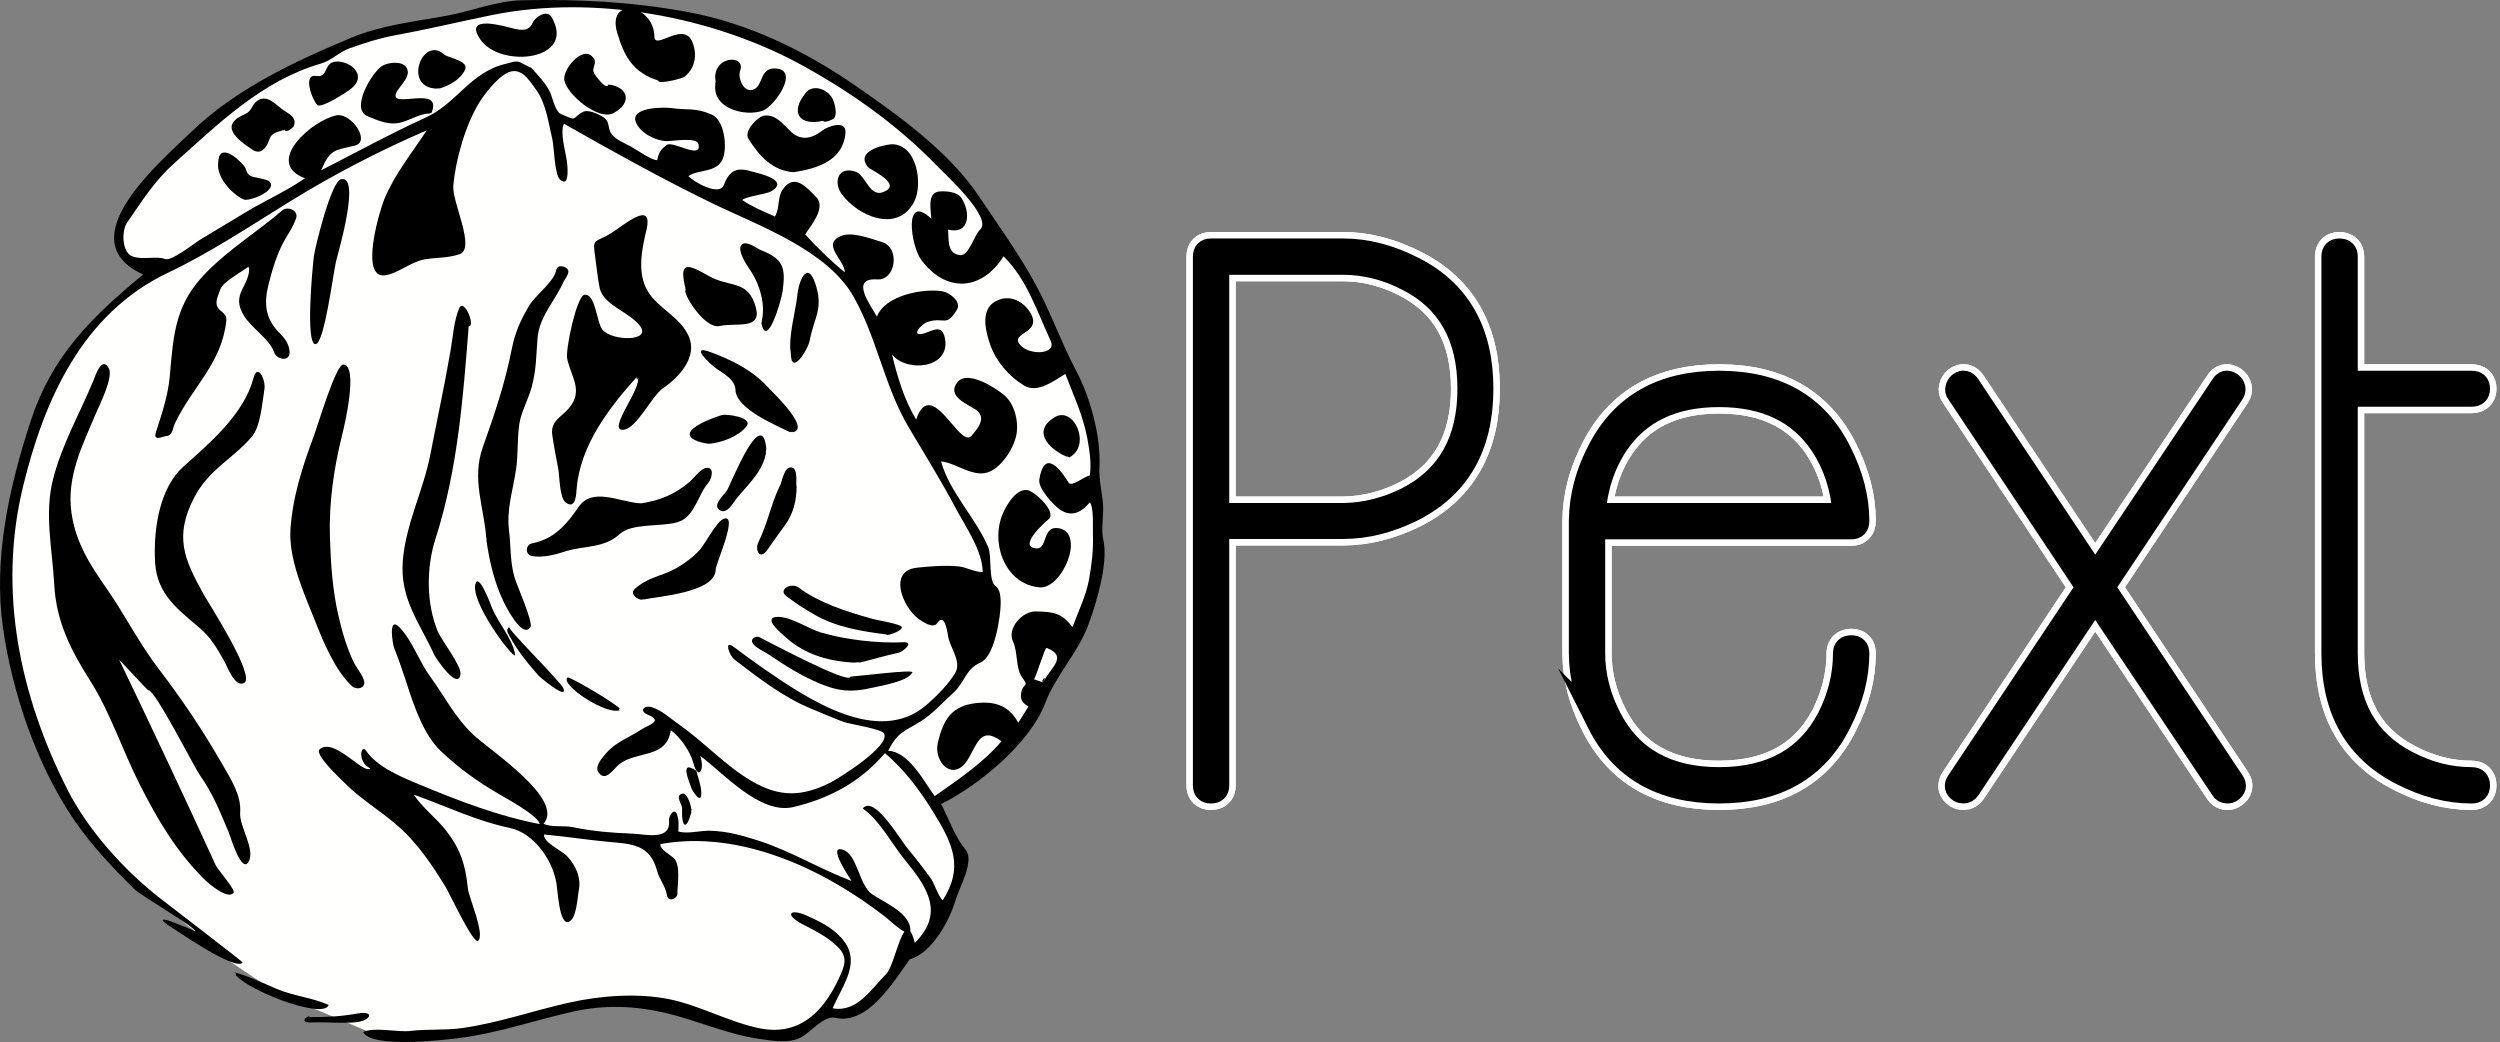 <?xml version="1.0" encoding="UTF-8" standalone="no"?>
<!-- Created with Inkscape (http://www.inkscape.org/) -->

<svg
   xmlns:dc="http://purl.org/dc/elements/1.1/"
   xmlns:cc="http://creativecommons.org/ns#"
   xmlns:rdf="http://www.w3.org/1999/02/22-rdf-syntax-ns#"
   xmlns:svg="http://www.w3.org/2000/svg"
   xmlns="http://www.w3.org/2000/svg"
   xmlns:sodipodi="http://sodipodi.sourceforge.net/DTD/sodipodi-0.dtd"
   xmlns:inkscape="http://www.inkscape.org/namespaces/inkscape"
   id="svg2"
   version="1.1"
   inkscape:version="0.92.2 5c3e80d, 2017-08-06"
   xml:space="preserve"
   width="289.897"
   height="120.826"
   viewBox="0 0 289.897 120.826"
   sodipodi:docname="logo.svg"><rect x="0" y="0" width="289.897" height="120.826" fill="#808080" stroke="none"/><title
     id="title3569">Pext Logo</title><defs
     id="defs6"><clipPath
       clipPathUnits="userSpaceOnUse"
       id="clipPath16"><path
         d="m 0,169 302.985,0 0,-169 L 0,0 0,169 Z"
         id="path18"
         inkscape:connector-curvature="0" /></clipPath></defs><sodipodi:namedview
     pagecolor="#ffffff"
     bordercolor="#666666"
     borderopacity="1"
     objecttolerance="10"
     gridtolerance="10"
     guidetolerance="10"
     inkscape:pageopacity="0"
     inkscape:pageshadow="2"
     inkscape:window-width="1283"
     inkscape:window-height="716"
     id="namedview4"
     showgrid="false"
     inkscape:zoom="2"
     inkscape:cx="131.28019"
     inkscape:cy="62.548053"
     inkscape:window-x="0"
     inkscape:window-y="0"
     inkscape:window-maximized="0"
     inkscape:current-layer="g14"
     fit-margin-top="0"
     fit-margin-left="0"
     fit-margin-right="0"
     fit-margin-bottom="0"
     inkscape:snap-text-baseline="false" /><g
     id="g10"
     inkscape:groupmode="layer"
     inkscape:label="Leoger_v2-1"
     transform="matrix(1.25,0,0,-1.25,-44.417,166.038)"><g
       clip-path="url(#clipPath16)"
       id="g14"><g
         id="g5324"
         inkscape:export-xdpi="96"
         inkscape:export-ydpi="96"><g
           style="fill:#ffffff;stroke:#ffffff;stroke-width:3.2;stroke-miterlimit:4;stroke-dasharray:none;stroke-opacity:1"
           transform="translate(148.567,85.168)"
           id="g5140"><path
             inkscape:connector-curvature="0"
             id="path5138"
             style="fill:#ffffff;fill-opacity:1;fill-rule:nonzero;stroke:#ffffff;stroke-width:3.2;stroke-miterlimit:4;stroke-dasharray:none;stroke-opacity:1"
             d="m 0,0 h 11.566 c 2.039,0.023 4.032,0.527 5.977,1.512 3.75,1.945 5.625,5.308 5.625,10.09 0,4.781 -1.875,8.132 -5.625,10.054 -1.945,1.008 -3.938,1.512 -5.977,1.512 H 0 Z m -1.371,-25.207 v 49.078 c 0,0.445 0.223,0.668 0.668,0.668 h 12.269 c 2.157,0 4.336,-0.562 6.539,-1.687 4.266,-2.157 6.399,-5.907 6.399,-11.25 0,-5.344 -2.133,-9.106 -6.399,-11.286 -2.203,-1.101 -4.382,-1.652 -6.539,-1.652 L 0,-1.336 v -23.871 c 0,-0.445 -0.234,-0.668 -0.703,-0.668 -0.445,0 -0.668,0.223 -0.668,0.668" /></g><g
           style="fill:#ffffff;stroke:#ffffff;stroke-width:3.2;stroke-miterlimit:4;stroke-dasharray:none;stroke-opacity:1"
           transform="translate(148.567,85.168)"
           id="g5144"><path
             inkscape:connector-curvature="0"
             id="path5142"
             style="fill:#ffffff;stroke:#ffffff;stroke-width:3.2;stroke-linecap:butt;stroke-linejoin:miter;stroke-miterlimit:4;stroke-dasharray:none;stroke-opacity:1"
             d="m 0,0 h 11.566 c 2.039,0.023 4.032,0.527 5.977,1.512 3.75,1.945 5.625,5.308 5.625,10.09 0,4.781 -1.875,8.132 -5.625,10.054 -1.945,1.008 -3.938,1.512 -5.977,1.512 H 0 Z m -1.371,-25.207 v 49.078 c 0,0.445 0.223,0.668 0.668,0.668 h 12.269 c 2.157,0 4.336,-0.562 6.539,-1.687 4.266,-2.157 6.399,-5.907 6.399,-11.25 0,-5.344 -2.133,-9.106 -6.399,-11.286 -2.203,-1.101 -4.382,-1.652 -6.539,-1.652 L 0,-1.336 v -23.871 c 0,-0.445 -0.234,-0.668 -0.703,-0.668 -0.445,0 -0.668,0.223 -0.668,0.668 z" /></g><g
           style="fill:#ffffff;stroke:#ffffff;stroke-width:3.2;stroke-miterlimit:4;stroke-dasharray:none;stroke-opacity:1"
           transform="translate(206.54,85.168)"
           id="g5148"><path
             inkscape:connector-curvature="0"
             id="path5146"
             style="fill:#ffffff;fill-opacity:1;fill-rule:nonzero;stroke:#ffffff;stroke-width:3.2;stroke-miterlimit:4;stroke-dasharray:none;stroke-opacity:1"
             d="m 0,0 c -0.187,2.438 -0.891,4.57 -2.109,6.398 -2.016,3 -5.157,4.5 -9.422,4.5 -4.266,0 -7.406,-1.5 -9.422,-4.5 C -22.172,4.57 -22.875,2.438 -23.062,0 Z m -22.781,-19.441 c -1.125,2.179 -1.688,4.347 -1.688,6.503 v 12.27 c 0.024,2.273 0.61,4.488 1.758,6.645 2.18,4.195 5.906,6.293 11.18,6.293 5.344,0 9.093,-2.145 11.25,-6.434 1.125,-2.203 1.687,-4.371 1.687,-6.504 0,-0.469 -0.222,-0.703 -0.668,-0.703 h -23.836 v -11.567 c 0,-2.039 0.504,-4.031 1.512,-5.976 1.922,-3.727 5.274,-5.59 10.055,-5.59 4.781,0 8.144,1.863 10.09,5.59 0.984,1.945 1.476,3.937 1.476,5.976 0,0.446 0.235,0.668 0.703,0.668 0.446,0 0.668,-0.222 0.668,-0.668 0,-2.156 -0.562,-4.324 -1.687,-6.503 -2.157,-4.289 -5.906,-6.434 -11.25,-6.434 -5.344,0 -9.094,2.145 -11.25,6.434" /></g><g
           style="fill:#ffffff;stroke:#ffffff;stroke-width:3.2;stroke-miterlimit:4;stroke-dasharray:none;stroke-opacity:1"
           transform="translate(206.54,85.168)"
           id="g5152"><path
             inkscape:connector-curvature="0"
             id="path5150"
             style="fill:#ffffff;stroke:#ffffff;stroke-width:3.2;stroke-linecap:butt;stroke-linejoin:miter;stroke-miterlimit:4;stroke-dasharray:none;stroke-opacity:1"
             d="m 0,0 c -0.187,2.438 -0.891,4.57 -2.109,6.398 -2.016,3 -5.157,4.5 -9.422,4.5 -4.266,0 -7.406,-1.5 -9.422,-4.5 C -22.172,4.57 -22.875,2.438 -23.062,0 Z m -22.781,-19.441 c -1.125,2.179 -1.688,4.347 -1.688,6.503 v 12.27 c 0.024,2.273 0.61,4.488 1.758,6.645 2.18,4.195 5.906,6.293 11.18,6.293 5.344,0 9.093,-2.145 11.25,-6.434 1.125,-2.203 1.687,-4.371 1.687,-6.504 0,-0.469 -0.222,-0.703 -0.668,-0.703 h -23.836 v -11.567 c 0,-2.039 0.504,-4.031 1.512,-5.976 1.922,-3.727 5.274,-5.59 10.055,-5.59 4.781,0 8.144,1.863 10.09,5.59 0.984,1.945 1.476,3.937 1.476,5.976 0,0.446 0.235,0.668 0.703,0.668 0.446,0 0.668,-0.222 0.668,-0.668 0,-2.156 -0.562,-4.324 -1.687,-6.503 -2.157,-4.289 -5.906,-6.434 -11.25,-6.434 -5.344,0 -9.094,2.145 -11.25,6.434 z" /></g><g
           style="fill:#ffffff;stroke:#ffffff;stroke-width:3.2;stroke-miterlimit:4;stroke-dasharray:none;stroke-opacity:1"
           transform="translate(242.732,60.348)"
           id="g5156"><path
             inkscape:connector-curvature="0"
             id="path5154"
             style="fill:#ffffff;fill-opacity:1;fill-rule:nonzero;stroke:#ffffff;stroke-width:3.2;stroke-miterlimit:4;stroke-dasharray:none;stroke-opacity:1"
             d="m 0,0 c 0.258,-0.375 0.187,-0.691 -0.211,-0.949 -0.094,-0.071 -0.211,-0.106 -0.351,-0.106 -0.258,0 -0.446,0.106 -0.563,0.317 L -12.832,16.77 -24.504,-0.738 c -0.141,-0.211 -0.328,-0.317 -0.562,-0.317 -0.141,0 -0.27,0.035 -0.387,0.106 -0.375,0.258 -0.434,0.574 -0.176,0.949 l 11.988,18 -11.988,18 c -0.117,0.141 -0.152,0.305 -0.105,0.492 0.047,0.188 0.14,0.34 0.281,0.457 0.375,0.258 0.691,0.188 0.949,-0.211 L -12.832,19.23 -1.125,36.738 c 0.234,0.399 0.539,0.469 0.914,0.211 0.164,-0.117 0.27,-0.269 0.316,-0.457 C 0.129,36.305 0.094,36.141 0,36 L -11.988,18 Z" /></g><g
           style="fill:#ffffff;stroke:#ffffff;stroke-width:3.2;stroke-miterlimit:4;stroke-dasharray:none;stroke-opacity:1"
           transform="translate(242.732,60.348)"
           id="g5160"><path
             inkscape:connector-curvature="0"
             id="path5158"
             style="fill:#ffffff;stroke:#ffffff;stroke-width:3.2;stroke-linecap:butt;stroke-linejoin:miter;stroke-miterlimit:4;stroke-dasharray:none;stroke-opacity:1"
             d="m 0,0 c 0.258,-0.375 0.187,-0.691 -0.211,-0.949 -0.094,-0.071 -0.211,-0.106 -0.351,-0.106 -0.258,0 -0.446,0.106 -0.563,0.317 L -12.832,16.77 -24.504,-0.738 c -0.141,-0.211 -0.328,-0.317 -0.562,-0.317 -0.141,0 -0.27,0.035 -0.387,0.106 -0.375,0.258 -0.434,0.574 -0.176,0.949 l 11.988,18 -11.988,18 c -0.117,0.141 -0.152,0.305 -0.105,0.492 0.047,0.188 0.14,0.34 0.281,0.457 0.375,0.258 0.691,0.188 0.949,-0.211 L -12.832,19.23 -1.125,36.738 c 0.234,0.399 0.539,0.469 0.914,0.211 0.164,-0.117 0.27,-0.269 0.316,-0.457 C 0.129,36.305 0.094,36.141 0,36 L -11.988,18 Z" /></g><g
           style="fill:#ffffff;stroke:#ffffff;stroke-width:3.2;stroke-miterlimit:4;stroke-dasharray:none;stroke-opacity:1"
           transform="translate(264.822,59.293)"
           id="g5164"><path
             inkscape:connector-curvature="0"
             id="path5162"
             style="fill:#ffffff;fill-opacity:1;fill-rule:nonzero;stroke:#ffffff;stroke-width:3.2;stroke-miterlimit:4;stroke-dasharray:none;stroke-opacity:1"
             d="m 0,0 c -2.156,0 -4.324,0.562 -6.504,1.687 -4.289,2.18 -6.434,5.93 -6.434,11.251 v 36.808 c 0,0.445 0.223,0.668 0.668,0.668 0.469,0 0.704,-0.223 0.704,-0.668 V 38.145 H 0 c 0.469,0 0.703,-0.223 0.703,-0.668 C 0.703,37.031 0.469,36.809 0,36.809 H -11.566 V 12.938 c 0,-4.782 1.875,-8.133 5.625,-10.055 C -4.02,1.875 -2.039,1.371 0,1.371 0.469,1.371 0.703,1.137 0.703,0.668 0.703,0.223 0.469,0 0,0" /></g><g
           style="fill:#ffffff;stroke:#ffffff;stroke-width:3.2;stroke-miterlimit:4;stroke-dasharray:none;stroke-opacity:1"
           transform="translate(264.822,59.293)"
           id="g5168"><path
             inkscape:connector-curvature="0"
             id="path5166"
             style="fill:#ffffff;stroke:#ffffff;stroke-width:3.2;stroke-linecap:butt;stroke-linejoin:miter;stroke-miterlimit:4;stroke-dasharray:none;stroke-opacity:1"
             d="m 0,0 c -2.156,0 -4.324,0.562 -6.504,1.687 -4.289,2.18 -6.434,5.93 -6.434,11.251 v 36.808 c 0,0.445 0.223,0.668 0.668,0.668 0.469,0 0.704,-0.223 0.704,-0.668 V 38.145 H 0 c 0.469,0 0.703,-0.223 0.703,-0.668 C 0.703,37.031 0.469,36.809 0,36.809 H -11.566 V 12.938 c 0,-4.782 1.875,-8.133 5.625,-10.055 C -4.02,1.875 -2.039,1.371 0,1.371 0.469,1.371 0.703,1.137 0.703,0.668 0.703,0.223 0.469,0 0,0 Z" /></g><g
           id="g20"
           transform="translate(148.567,85.168)"><path
             d="m 0,0 h 11.566 c 2.039,0.023 4.032,0.527 5.977,1.512 3.75,1.945 5.625,5.308 5.625,10.09 0,4.781 -1.875,8.132 -5.625,10.054 -1.945,1.008 -3.938,1.512 -5.977,1.512 H 0 Z m -1.371,-25.207 v 49.078 c 0,0.445 0.223,0.668 0.668,0.668 h 12.269 c 2.157,0 4.336,-0.562 6.539,-1.687 4.266,-2.157 6.399,-5.907 6.399,-11.25 0,-5.344 -2.133,-9.106 -6.399,-11.286 -2.203,-1.101 -4.382,-1.652 -6.539,-1.652 L 0,-1.336 v -23.871 c 0,-0.445 -0.234,-0.668 -0.703,-0.668 -0.445,0 -0.668,0.223 -0.668,0.668"
             style="fill:#000000;fill-opacity:1;fill-rule:nonzero;stroke:none"
             id="path22"
             inkscape:connector-curvature="0" /></g><g
           id="g24"
           transform="translate(148.567,85.168)"><path
             d="m 0,0 h 11.566 c 2.039,0.023 4.032,0.527 5.977,1.512 3.75,1.945 5.625,5.308 5.625,10.09 0,4.781 -1.875,8.132 -5.625,10.054 -1.945,1.008 -3.938,1.512 -5.977,1.512 H 0 Z m -1.371,-25.207 v 49.078 c 0,0.445 0.223,0.668 0.668,0.668 h 12.269 c 2.157,0 4.336,-0.562 6.539,-1.687 4.266,-2.157 6.399,-5.907 6.399,-11.25 0,-5.344 -2.133,-9.106 -6.399,-11.286 -2.203,-1.101 -4.382,-1.652 -6.539,-1.652 L 0,-1.336 v -23.871 c 0,-0.445 -0.234,-0.668 -0.703,-0.668 -0.445,0 -0.668,0.223 -0.668,0.668 z"
             style="fill:none;stroke:#000000;stroke-width:2;stroke-linecap:butt;stroke-linejoin:miter;stroke-miterlimit:10;stroke-dasharray:none;stroke-opacity:1"
             id="path26"
             inkscape:connector-curvature="0" /></g><g
           id="g28"
           transform="translate(206.54,85.168)"><path
             d="m 0,0 c -0.187,2.438 -0.891,4.57 -2.109,6.398 -2.016,3 -5.157,4.5 -9.422,4.5 -4.266,0 -7.406,-1.5 -9.422,-4.5 C -22.172,4.57 -22.875,2.438 -23.062,0 Z m -22.781,-19.441 c -1.125,2.179 -1.688,4.347 -1.688,6.503 v 12.27 c 0.024,2.273 0.61,4.488 1.758,6.645 2.18,4.195 5.906,6.293 11.18,6.293 5.344,0 9.093,-2.145 11.25,-6.434 1.125,-2.203 1.687,-4.371 1.687,-6.504 0,-0.469 -0.222,-0.703 -0.668,-0.703 h -23.836 v -11.567 c 0,-2.039 0.504,-4.031 1.512,-5.976 1.922,-3.727 5.274,-5.59 10.055,-5.59 4.781,0 8.144,1.863 10.09,5.59 0.984,1.945 1.476,3.937 1.476,5.976 0,0.446 0.235,0.668 0.703,0.668 0.446,0 0.668,-0.222 0.668,-0.668 0,-2.156 -0.562,-4.324 -1.687,-6.503 -2.157,-4.289 -5.906,-6.434 -11.25,-6.434 -5.344,0 -9.094,2.145 -11.25,6.434"
             style="fill:#000000;fill-opacity:1;fill-rule:nonzero;stroke:none"
             id="path30"
             inkscape:connector-curvature="0" /></g><g
           id="g32"
           transform="translate(206.54,85.168)"><path
             d="m 0,0 c -0.187,2.438 -0.891,4.57 -2.109,6.398 -2.016,3 -5.157,4.5 -9.422,4.5 -4.266,0 -7.406,-1.5 -9.422,-4.5 C -22.172,4.57 -22.875,2.438 -23.062,0 Z m -22.781,-19.441 c -1.125,2.179 -1.688,4.347 -1.688,6.503 v 12.27 c 0.024,2.273 0.61,4.488 1.758,6.645 2.18,4.195 5.906,6.293 11.18,6.293 5.344,0 9.093,-2.145 11.25,-6.434 1.125,-2.203 1.687,-4.371 1.687,-6.504 0,-0.469 -0.222,-0.703 -0.668,-0.703 h -23.836 v -11.567 c 0,-2.039 0.504,-4.031 1.512,-5.976 1.922,-3.727 5.274,-5.59 10.055,-5.59 4.781,0 8.144,1.863 10.09,5.59 0.984,1.945 1.476,3.937 1.476,5.976 0,0.446 0.235,0.668 0.703,0.668 0.446,0 0.668,-0.222 0.668,-0.668 0,-2.156 -0.562,-4.324 -1.687,-6.503 -2.157,-4.289 -5.906,-6.434 -11.25,-6.434 -5.344,0 -9.094,2.145 -11.25,6.434 z"
             style="fill:none;stroke:#000000;stroke-width:2;stroke-linecap:butt;stroke-linejoin:miter;stroke-miterlimit:10;stroke-dasharray:none;stroke-opacity:1"
             id="path34"
             inkscape:connector-curvature="0" /></g><g
           id="g36"
           transform="translate(242.732,60.348)"><path
             d="m 0,0 c 0.258,-0.375 0.187,-0.691 -0.211,-0.949 -0.094,-0.071 -0.211,-0.106 -0.351,-0.106 -0.258,0 -0.446,0.106 -0.563,0.317 L -12.832,16.77 -24.504,-0.738 c -0.141,-0.211 -0.328,-0.317 -0.562,-0.317 -0.141,0 -0.27,0.035 -0.387,0.106 -0.375,0.258 -0.434,0.574 -0.176,0.949 l 11.988,18 -11.988,18 c -0.117,0.141 -0.152,0.305 -0.105,0.492 0.047,0.188 0.14,0.34 0.281,0.457 0.375,0.258 0.691,0.188 0.949,-0.211 L -12.832,19.23 -1.125,36.738 c 0.234,0.399 0.539,0.469 0.914,0.211 0.164,-0.117 0.27,-0.269 0.316,-0.457 C 0.129,36.305 0.094,36.141 0,36 L -11.988,18 Z"
             style="fill:#000000;fill-opacity:1;fill-rule:nonzero;stroke:none"
             id="path38"
             inkscape:connector-curvature="0" /></g><g
           id="g40"
           transform="translate(242.732,60.348)"><path
             d="m 0,0 c 0.258,-0.375 0.187,-0.691 -0.211,-0.949 -0.094,-0.071 -0.211,-0.106 -0.351,-0.106 -0.258,0 -0.446,0.106 -0.563,0.317 L -12.832,16.77 -24.504,-0.738 c -0.141,-0.211 -0.328,-0.317 -0.562,-0.317 -0.141,0 -0.27,0.035 -0.387,0.106 -0.375,0.258 -0.434,0.574 -0.176,0.949 l 11.988,18 -11.988,18 c -0.117,0.141 -0.152,0.305 -0.105,0.492 0.047,0.188 0.14,0.34 0.281,0.457 0.375,0.258 0.691,0.188 0.949,-0.211 L -12.832,19.23 -1.125,36.738 c 0.234,0.399 0.539,0.469 0.914,0.211 0.164,-0.117 0.27,-0.269 0.316,-0.457 C 0.129,36.305 0.094,36.141 0,36 L -11.988,18 Z"
             style="fill:none;stroke:#000000;stroke-width:2;stroke-linecap:butt;stroke-linejoin:miter;stroke-miterlimit:10;stroke-dasharray:none;stroke-opacity:1"
             id="path42"
             inkscape:connector-curvature="0" /></g><g
           id="g44"
           transform="translate(264.822,59.293)"><path
             d="m 0,0 c -2.156,0 -4.324,0.562 -6.504,1.687 -4.289,2.18 -6.434,5.93 -6.434,11.251 v 36.808 c 0,0.445 0.223,0.668 0.668,0.668 0.469,0 0.704,-0.223 0.704,-0.668 V 38.145 H 0 c 0.469,0 0.703,-0.223 0.703,-0.668 C 0.703,37.031 0.469,36.809 0,36.809 H -11.566 V 12.938 c 0,-4.782 1.875,-8.133 5.625,-10.055 C -4.02,1.875 -2.039,1.371 0,1.371 0.469,1.371 0.703,1.137 0.703,0.668 0.703,0.223 0.469,0 0,0"
             style="fill:#000000;fill-opacity:1;fill-rule:nonzero;stroke:none"
             id="path46"
             inkscape:connector-curvature="0" /></g><g
           id="g48"
           transform="translate(264.822,59.293)"><path
             d="m 0,0 c -2.156,0 -4.324,0.562 -6.504,1.687 -4.289,2.18 -6.434,5.93 -6.434,11.251 v 36.808 c 0,0.445 0.223,0.668 0.668,0.668 0.469,0 0.704,-0.223 0.704,-0.668 V 38.145 H 0 c 0.469,0 0.703,-0.223 0.703,-0.668 C 0.703,37.031 0.469,36.809 0,36.809 H -11.566 V 12.938 c 0,-4.782 1.875,-8.133 5.625,-10.055 C -4.02,1.875 -2.039,1.371 0,1.371 0.469,1.371 0.703,1.137 0.703,0.668 0.703,0.223 0.469,0 0,0 Z"
             style="fill:none;stroke:#000000;stroke-width:2;stroke-linecap:butt;stroke-linejoin:miter;stroke-miterlimit:10;stroke-dasharray:none;stroke-opacity:1"
             id="path50"
             inkscape:connector-curvature="0" /></g></g><g
         id="g5414"
         inkscape:export-xdpi="96"
         inkscape:export-ydpi="96"><path
           inkscape:connector-curvature="0"
           id="path6899"
           d="m 48.81,107.369 -2.145,2.224 v 2.526 l 4.421,5.605 6.079,5.211 6.395,3.947 6.395,2.842 7.816,1.342 7.974,1.5 6.948,-0.079 12.158,-2.526 8.448,-4.579 5.053,-3.632 5.211,-4.421 5.684,-7.5 3.947,-7.421 3.237,-7.658 0.947,-7.816 v -7.895 l -2.763,-6.79 -2.684,-4.895 -2.684,-3.947 -5.053,-4.026 -1.344,-1.131 1.581,-4.711 v -2.29 l -2.053,-4.5 -3.395,-3.237 -3,-3.869 -2.211,-1.026 -1.005,0.68 -3.337,-2.417 h -1.974 l -4.5,0.789 -6.079,2.053 -3.474,0.158 -3.632,-0.316 -12,-2.763 -7.105,-0.079 -3.711,1.579 -5.684,2.368 -6.079,4.105 -1.537,1.641 -7.148,5.702 -5.369,7.184 -3.237,7.5 -1.737,7.816 0.474,10.737 3.553,11.685 4.737,6.395 z"
           style="fill:#fffffe;stroke:none;stroke-width:0.8px;stroke-linecap:butt;stroke-linejoin:miter;stroke-opacity:1;fill-opacity:1" /><g
           id="g52"
           transform="translate(86.697,131.246)"><path
             d="M 0,0 C -0.434,0.736 -1.529,0.004 -1.758,-0.549 -2.096,-1.361 -2.879,-1.217 -3.586,-1.049 -4.338,-0.867 -8.24,0.309 -6.605,-2.074 -4.725,-4.814 2.371,-4.012 0,0 -0.162,0.275 0.104,-0.17 0,0"
             style="fill:#000000;fill-opacity:1;fill-rule:nonzero;stroke:none"
             id="path54"
             inkscape:connector-curvature="0" /></g><g
           id="g56"
           transform="translate(136.544,78.998)"><path
             d="m 0,0 c -0.271,-1.461 -1,-2.938 -1.514,-4.336 -1.045,1.305 -1.664,1.41 -3.42,1.449 -1.222,0.028 -2.687,-1.558 -2.097,-2.8 0.441,-0.936 0.248,-2.487 0.806,-3.262 0.811,-1.127 0.02,-0.43 -0.076,-1.686 -0.043,-0.551 0.276,-0.828 0.699,-1.072 l -0.943,-1.506 c -0.865,1.586 -2.162,2.012 -3.9,1.822 -2.299,-0.248 -3.049,-1.545 -3.557,-3.629 -0.445,-1.82 1.383,-3.736 2.727,-1.681 0.877,1.344 1.164,3.271 3.171,1.765 -1.753,-2.044 -4.011,-3.546 -6.199,-5.084 -1,1.358 -2.388,4.122 -4.318,4.206 0.891,1.73 1.424,1.746 2.992,2.71 1.176,0.723 2.045,1.756 3.057,2.674 1.111,1.008 1.105,2.178 2.511,2.795 0.983,0.428 1.457,2.426 1.633,3.379 0.137,0.74 0.584,3.17 -0.215,3.709 -0.697,0.471 -0.339,2.766 -0.683,3.592 -1.129,2.713 -3.623,5.158 -4.385,7.984 1.465,-0.146 3.082,-1.625 4.565,-0.927 1.207,0.568 2.31,2.351 2.462,3.634 0.137,1.159 -0.23,2.643 -1.166,3.436 -0.796,0.676 -3.392,2.355 -4.324,1.226 -1.084,-1.318 0.94,-2.068 1.654,-2.548 1.102,-0.743 0.219,-1.766 -0.376,-2.454 -1.081,-1.244 -3.711,5.647 -5.127,1.518 -1.137,1.9 -1.713,3.893 -2.241,6.039 1.364,-1.703 5.395,-1.316 4.926,1.43 -0.258,1.492 -1.183,0.722 -2.029,0.5 -1.176,-0.309 -0.24,0.894 0.471,1.107 1.511,0.455 1.656,-0.543 2.658,1.115 0.451,0.749 -0.7,1.594 -1.323,1.7 -1.837,0.312 -5.386,-0.389 -6.099,-2.352 -0.58,1.086 -2.563,3.627 0.029,3.459 1.729,-0.111 2.17,2.977 0.395,3.484 -0.981,0.284 -2.703,0.965 -3.711,0.563 -1.94,-0.775 0.277,-2.211 0.314,-3.389 -1.189,0.94 -2.658,2.379 -3.679,3.512 0.417,0.705 2.003,2.479 1.019,3.467 -0.853,0.857 -2.006,2.267 -3.084,0.734 -0.553,-0.785 -0.258,-1.685 -0.74,-2.535 -1.033,0.451 -2.088,0.885 -3.028,1.52 0.137,0.298 2.188,0.55 2.643,0.802 1.906,1.067 -1.322,1.723 -1.643,1.823 -1.496,0.461 -2.168,0.199 -2.724,-1.237 -0.41,-1.052 -2.811,0.301 -3.281,0.84 0.927,0.652 2.707,0.275 3.22,1.676 0.371,1.004 0.16,3.486 -1.049,4.027 -1.494,0.668 -2.285,0.397 -3.722,0.606 -0.699,0.101 -3.914,0.113 -3.313,-1.325 0.405,-0.966 1.746,-1.699 2.85,-1.74 0.49,-0.017 2.791,0.403 2.947,-0.271 0.352,-1.52 -2.39,0.371 -2.967,-0.094 -0.558,-0.449 -0.699,-0.67 -0.859,-1.389 -0.393,-0.103 -2.033,1.028 -2.41,1.233 -0.527,0.287 -1.447,0.658 -1.813,1.166 -0.486,0.679 -0.033,1.176 -0.947,1.681 -0.398,0.221 -1.25,0.631 -1.723,0.383 -1.084,-0.574 -0.41,-0.931 -2.058,-0.181 -0.526,0.238 -0.776,1.595 -1.014,2.062 -0.435,0.863 -1.107,1.543 -1.754,2.242 -0.049,-0.025 -0.918,0.446 -0.988,0.477 -0.414,0.191 -0.805,-0.018 -1.258,-0.117 -3.349,-0.733 -4.603,-3.686 -7.512,-5.006 -3.294,-1.5 -6.482,-3.25 -9.709,-4.897 0.875,1.969 1.174,1.83 3.125,2.295 1.543,0.369 -0.334,3.059 -1.671,2.811 -2.252,-0.422 -6.817,-4.406 -2.944,-5.836 -1.75,-1.219 -3.707,-2.07 -5.527,-3.17 -1.367,-0.824 -2.729,-1.656 -4.104,-2.469 -0.529,-0.312 -2.748,-2.084 -3.332,-1.859 -0.83,0.322 -2.029,-0.115 -3.037,0.246 -1.015,0.365 -1.01,2.408 -0.51,3.125 1.372,1.965 2.497,3.826 4.344,5.48 4.104,3.67 8.172,7.7 13.655,9.286 0.974,0.281 1.693,1.08 2.664,1.421 1.388,0.489 2.711,0.924 4.164,1.19 3.029,0.555 6.023,1.277 9.041,1.889 9.463,1.916 20.49,-0.102 28.865,-4.719 4.502,-2.483 8.781,-5.524 12.357,-9.219 0.897,-0.926 5.229,-4.875 4.055,-5.961 -0.559,-0.518 -1.055,-2.475 -1.865,-2.377 -1.285,0.154 -1.006,1.531 -1.123,2.373 2.066,-0.51 2.107,1.66 1.244,2.936 -0.404,0.593 -1.434,0.648 -2.053,0.597 -1.168,-0.095 -0.76,-1.81 -0.732,-2.527 -2.602,2.471 -1.918,-2.494 -0.94,-3.812 2.315,-3.116 5.629,-2.862 7.637,0.32 2.131,-2.045 3.139,-5.174 4.375,-7.842 0.627,-1.352 -2.342,-1.383 -2.982,-0.154 -0.497,0.951 2.267,0.955 1.039,2.851 -0.649,1 -1.789,1.576 -2.967,1.082 -1.701,-0.713 -1.145,-2.847 -0.697,-4.138 0.533,-1.537 1.75,-2.944 3.136,-3.78 1.26,-0.757 2.785,0.45 3.826,1.08 0.776,-2.021 1.67,-3.91 2.057,-6.058 C 0.07,11.988 0.246,10.836 0.09,9.727 -0.443,9.635 -1.604,8.615 -1.877,9.059 -2.885,10.707 -4.182,11.996 -4.598,9.342 -4.723,8.537 -3.318,7.02 -2.73,6.596 -1.578,5.768 -0.625,6.363 0.09,7.236 0.484,6.725 0.352,4.863 0.375,4.271 0.434,2.838 0.26,1.408 0,0 -0.098,-0.523 0.26,1.41 0,0 m -4.246,-9.473 c -0.279,0.096 -0.557,0.194 -0.836,0.287 0.246,0.399 1.008,2.975 1.162,2.916 2.041,-0.792 0.357,-1.828 -0.326,-3.203 -0.279,0.096 0.437,0.877 0,0 M 1.334,3.793 C 1.113,4.734 1.393,6.035 1.316,7.018 1.23,8.164 0.914,9.322 0.98,10.475 c 0.155,2.808 -0.826,6.447 -2.142,8.929 -1.416,2.668 -2.383,5.506 -3.846,8.168 -1.549,2.824 -3.396,5.369 -5.183,8.045 -2.737,4.104 -7.424,7.479 -11.43,10.246 -4.731,3.27 -9.951,5.811 -15.615,6.86 -5.149,0.951 -10.133,1.197 -15.403,1.084 -2.236,-0.047 -4.664,-1.012 -6.886,-1.426 -2.979,-0.553 -6.053,-0.861 -8.871,-2.037 -5.282,-2.203 -10.752,-4.756 -14.932,-8.801 -2.897,-2.799 -11.395,-9.998 -4.406,-13.172 -4.825,-4.004 -8.461,-7.547 -10.444,-13.633 -1.98,-6.078 -3.476,-12.732 -2.554,-19.164 0.859,-6.017 3.117,-12.695 6.552,-17.744 1.617,-2.371 3.565,-4.439 5.604,-6.445 0.73,-0.723 5.715,-3.563 5.687,-3.967 -0.675,0.359 -1.332,0.562 -2.033,0.846 -0.998,0.398 -1.508,0.39 -0.236,-0.418 0.732,-0.469 6.023,-4.141 6.66,-3.299 0.035,0.049 -7.172,5.574 -7.713,5.996 -3.303,2.576 -6.643,6.289 -8.547,10.045 -4.422,8.736 -6.471,18.439 -4.111,28.129 1.949,8.008 5.486,16.047 13.478,19.832 3.815,1.805 7.745,4.41 11.344,6.635 3.975,2.455 8.33,4.711 12.623,6.554 -1.371,-2.093 -2.965,-4.041 -3.931,-6.373 -0.485,-1.17 -2.288,-7.365 0.042,-7.074 1.2,0.15 2.417,1.26 3.69,1.479 1.125,0.193 2.127,0.109 3.232,0.476 1.549,0.514 -0.693,4.826 -0.568,6.34 0.203,2.43 1.16,5.799 2.492,7.867 0.498,0.776 1.543,2.078 2.377,2.549 1.342,0.762 2.08,-0.49 2.803,-1.481 0.947,-1.3 1.142,-3.058 1.51,-4.583 0.173,-0.721 0.195,-3.315 0.728,-3.778 0.99,-0.861 0.629,1.692 0.619,1.758 -0.125,0.926 -0.646,2.576 -0.271,3.439 4.504,-2.558 9.033,-5.08 13.693,-7.347 4.285,-2.088 10.727,-4.323 13.211,-8.75 2.172,-3.873 2.813,-8.221 5.068,-12.041 1.481,-2.508 3.032,-4.994 4.397,-7.567 0.885,-1.666 2.48,-3.939 2.48,-5.888 -0.787,0 -1.468,0.451 -2.265,0.529 -1.184,0.113 -2.643,0.008 -3.83,-0.123 -2.748,-0.301 -1.28,-3.707 0.136,-4.74 0.34,-0.248 1.358,-0.967 1.741,-0.401 0.757,1.112 0.982,-1.156 1.045,-1.398 0.273,-1.084 1.244,-2.238 0.589,-3.291 -0.644,-1.035 -1.669,-2.065 -2.589,-2.869 -4.508,-3.948 -11.141,0.586 -15.086,3.295 -0.973,0.67 -1.916,1.373 -2.866,2.078 -0.908,0.672 -0.375,-0.834 0.104,-1.199 2.189,-1.68 4.559,-3.522 7.135,-4.563 0.988,-0.4 1.957,-0.84 2.959,-1.211 0.588,-0.217 3.539,-0.648 3.777,-1.08 0.633,-1.148 -4.172,-4.145 -4.941,-4.537 -2.666,-1.354 -4.766,-1.389 -7.362,0.133 -2.414,1.412 -4.388,3.607 -6.683,5.211 -0.764,0.535 -1.639,1.351 -2.541,1.627 -0.762,0.23 -1.221,-0.352 -0.377,-0.696 1.502,-0.609 -0.022,-0.965 -0.627,-1.377 -1.043,-0.709 -2.373,-1.166 -3.203,-2.144 -0.319,-0.375 -1.143,-1.213 -0.776,-1.791 0.639,-1.01 1.416,0.279 1.891,0.674 1.611,1.341 4.451,0.504 4.836,3.203 0.889,-0.649 1.805,-1.963 2.096,-3.047 0.449,-1.68 1.101,-0.608 0.626,0.672 2.174,-1.604 5.565,-5.496 8.668,-4.75 3.379,0.812 6.211,2.34 8.477,5.002 1.883,-1.623 3.242,-3.455 4.545,-5.571 1.762,-2.861 2.768,-5.052 0.816,-8.08 -0.322,0.178 -0.847,1.668 -1.05,1.95 -0.725,1.001 -1.473,1.964 -2.26,2.918 -0.684,0.826 -3.078,4.947 -4.113,3.644 1.539,-1.043 2.783,-3.406 4.003,-4.885 2.172,-2.625 3.483,-4.927 0.832,-7.584 -0.953,3.735 -1.773,-2.008 -2.646,-2.873 -1.408,-1.392 -2.701,-3.615 -4.986,-3.191 1.021,2.308 2.789,4.426 0.752,6.599 -0.891,0.954 -1.952,1.45 -3.123,1.987 -1.547,0.705 -2.147,0.129 -0.459,-0.764 1.185,-0.625 2.267,-1.129 3.248,-2.066 1.033,-0.985 0.755,-1.739 0.14,-3.047 -1.5,-3.201 -3.781,-5.334 -7.455,-4.541 -2.801,0.603 -5.437,2.095 -8.23,2.668 -2.94,0.603 -6.389,0.34 -9.307,-0.311 -3.357,-0.746 -6.539,-1.888 -9.965,-2.367 -1.58,-0.221 -3.162,-0.064 -4.74,-0.26 -1.229,-0.152 -3.332,0.401 -4.4,-0.103 0.722,-1.524 7.474,-0.742 8.904,-0.559 3.685,0.475 6.976,1.652 10.558,2.453 2.885,0.645 5.68,0.547 8.483,-0.101 2.93,-0.678 5.93,-2.039 8.875,-2.442 1.199,-0.164 2.74,-0.445 3.855,0.188 0.879,0.5 2.073,2.019 3.141,1.779 3.047,-0.683 5.439,3.475 6.898,5.44 2.075,0.574 3.711,3.656 4.262,5.552 0.317,1.084 1.762,3.561 0.908,4.596 -0.988,1.203 -1.572,2.869 -2.263,4.252 3.455,1.697 8.244,5.637 9.65,9.367 0.953,2.522 3.018,4.637 3.975,7.199 0.767,2.053 1.91,5.795 1.404,7.975 -0.006,0.027 0.166,-0.715 0,0"
             style="fill:#000000;fill-opacity:1;fill-rule:nonzero;stroke:none"
             id="path58"
             inkscape:connector-curvature="0" /></g><g
           id="g60"
           transform="translate(46.593,71.621)"><path
             d="m 0,0 c 2.553,-5.285 6.537,-13.758 8.969,-19.092 0.158,-0.349 1.855,-2.267 1.642,-2.525 -0.55,-0.658 -2.293,0.834 -2.74,1.279 -2.609,2.6 -4.324,5.529 -5.988,8.817 -1.592,3.144 -2.699,6.619 -4.586,9.597 -1.809,2.854 -3.141,5.487 -3.326,8.912 -0.174,3.235 -0.934,6.575 -0.108,9.776 0.842,3.259 2.455,6.056 3.742,9.136 0.122,0.291 0.754,2.364 1.426,1.153 0.459,-0.832 -0.896,-3.491 -1.213,-4.242 -1.257,-2.967 -2.72,-5.85 -2.244,-9.19 0.389,-2.732 1.717,-4.808 3.256,-7.006 1.695,-2.422 2.982,-5.037 4.793,-7.404 2.189,-2.861 4.117,-5.723 5.912,-8.856 0.758,-1.32 1.815,-2.904 1.684,-4.521 -0.1,-1.236 1.336,-3.285 0.844,-4.436 -0.649,-1.525 -1.75,2.231 -1.899,2.586 -0.771,1.819 -1.49,3.655 -2.652,5.264 C 7,-10.041 3.246,-2.633 2.705,-2.832 2.781,-2.992 0.027,0.01 0,0"
             style="fill:#000000;fill-opacity:1;fill-rule:evenodd;stroke:none"
             id="path62"
             inkscape:connector-curvature="0" /></g><g
           id="g64"
           transform="translate(96.753,54.52)"><path
             d="M 0,0 C 0.074,-0.533 0.904,-0.951 1.262,-1.27 1.961,-1.891 1.615,-3.756 1.621,-4.578 1.625,-5.1 0.754,-5.395 0.652,-4.75 c -0.136,0.871 -0.709,1.484 -0.923,2.291 -0.653,2.461 -2.381,2.48 -4.499,2.672 -2.009,0.183 -3.98,0.512 -5.992,0.682 -0.019,-0.786 1.647,-1.473 2.135,-1.993 0.824,-0.875 1.344,-2.007 1.094,-3.228 -0.129,-0.641 -0.19,-2.635 -0.947,-2.887 -0.856,-0.285 -1.002,2.908 -1.12,3.6 -0.386,2.24 -2.168,4.664 -4.32,5.117 -3.166,0.668 -5.896,2.012 -8.912,3.09 0.764,-1.184 2.102,-2.186 2.998,-3.338 1.344,-1.725 1.803,-3.213 2.016,-5.346 0.086,-0.867 1.621,-4.285 0.953,-4.871 -0.43,-0.377 -2.617,4.328 -2.973,4.912 -1.183,1.955 -2.541,3.988 -4.246,5.539 -1.676,1.524 -3.621,2.617 -5.219,4.242 -0.361,0.366 -2.787,2.608 -2.261,3.067 1.33,1.162 4.136,-2.428 4.693,-1.762 -1.229,0.539 -0.871,2.356 -0.375,1.613 1.002,-1.498 3.346,-2.459 4.984,-3.138 3.549,-1.475 7.334,-2.932 11.104,-3.647 -0.133,0.791 -3.147,2.408 -3.764,2.772 -2.017,1.183 -3.689,2.371 -5.404,3.998 -1.615,1.533 -2.494,4.207 -3.16,6.261 -0.364,1.129 -0.739,2.217 -1.176,3.321 -0.131,0.334 -0.574,2.978 0.476,1.918 1.202,-1.211 1.832,-3.174 2.874,-4.59 1.328,-1.809 2.263,-3.742 3.958,-5.356 1.6,-1.517 8.541,-6.007 6.557,-8.296 C -10.033,1.529 -8.928,1.754 -8.09,1.578 -6.322,1.205 -4.432,1.043 -2.627,0.98 -1.338,0.937 1.049,0.256 0.842,2.256 0.814,2.535 1.307,3.48 1.58,2.752 1.805,2.148 1.711,1.795 1.711,1.18 c 0.801,-0.264 2.06,0.093 2.92,0.066 1.607,-0.047 2.875,-0.4 4.422,-0.892 3.09,-0.983 5.74,-2.645 8.726,-3.77 -0.172,0.297 -2.302,3.379 -0.81,2.902 1.377,-0.437 1.47,-3.312 2.75,-4.158 1.068,-0.707 3.15,-1.58 3.476,-2.965 0.381,-1.619 -1.943,0.627 -2.234,0.852 C 15.215,-2.305 7.408,1.363 0,0 0.045,-0.312 0.127,0.023 0,0"
             style="fill:#000000;fill-opacity:1;fill-rule:evenodd;stroke:none"
             id="path66"
             inkscape:connector-curvature="0" /></g><g
           id="g68"
           transform="translate(94.617,97.871)"><path
             d="m 0,0 c -2.566,-2.844 -5.273,-6.365 -5.594,-10.406 -0.031,-0.407 -0.058,-1.963 -1.011,-1.25 -0.586,0.439 -0.559,2.426 -0.69,3.113 -0.195,1.057 -0.412,2.107 -0.559,3.172 -0.173,1.264 0.85,1.646 1.536,2.449 1.375,1.61 0.25,2.848 -0.147,4.586 -0.189,0.834 0.877,5.813 1.586,5.945 1.039,0.192 1.133,-2.568 1.688,-3.242 0.882,-1.072 4.765,-1.135 3.394,0.469 -1.062,1.24 -3.34,1.865 -3.658,3.414 -0.197,0.951 -0.274,1.928 -0.416,2.889 -0.258,1.757 -0.068,1.279 1.357,2.115 1.143,0.668 4.114,3.355 3.389,0.328 C 0.453,11.809 0.012,9.658 0.984,7.984 1.936,6.346 3.969,5.619 4.797,3.791 5.687,1.828 3.869,-0.066 2.436,-1.045 1.391,-1.758 0,-4.748 -1.205,-4.904 -2.969,-5.131 0.762,-0.715 0,0 -0.201,-0.223 0.379,-0.355 0,0"
             style="fill:#000000;fill-opacity:1;fill-rule:evenodd;stroke:none"
             id="path70"
             inkscape:connector-curvature="0" /></g><g
           id="g72"
           transform="translate(58.642,108.127)"><path
             d="m 0,0 c -0.643,-0.48 -2.424,-1.441 -2.666,-2.131 -0.152,-0.432 -0.484,-1.08 -0.309,-1.553 0.211,-0.57 0.936,-0.613 0.864,-1.328 -0.405,-3.99 -3.145,-6.142 -4.784,-9.582 -0.218,-0.457 -0.158,-1.107 -0.834,-1.166 -0.294,-0.025 -1.197,-0.508 -0.916,0.367 0.557,1.733 1.131,3.409 1.29,5.223 0.343,3.975 0.515,6.707 3.419,9.635 2.17,2.191 4.707,3.746 7.008,5.715 C 3.574,5.609 4.625,5.189 4.355,4.434 4.113,3.762 3.799,3.264 3.43,2.658 2.654,1.385 2.176,-0.207 1.812,-1.645 1.352,-3.461 1.486,-4.863 2.85,-6.217 3.318,-6.684 3.729,-7.242 3.756,-7.934 3.797,-8.922 2.539,-8.654 2.316,-7.967 1.939,-6.801 0.217,-5.719 -0.48,-4.584 -1.766,-2.492 0.141,-1.867 0,0 -0.121,-0.092 0.027,-0.383 0,0"
             style="fill:#000000;fill-opacity:1;fill-rule:evenodd;stroke:none"
             id="path74"
             inkscape:connector-curvature="0" /></g><g
           id="g76"
           transform="translate(80.662,82.67)"><path
             d="m 0,0 c -0.178,3.068 -1.418,5.629 -0.338,8.676 1.1,3.092 2.065,5.953 2.697,9.164 0.291,1.476 0.838,2.699 1.614,3.986 0.588,0.977 2.304,2.195 2.506,3.287 0.105,0.565 0.894,0.344 1.078,0.032 C 7.746,24.818 7.238,24.223 7.154,24.035 6.373,22.246 4.902,20.818 4.738,18.795 4.604,17.123 4.631,15.828 4.182,14.211 3.873,13.092 3.191,11.895 3.037,10.756 2.838,9.33 2.953,7.988 2.736,6.564 2.443,4.623 1.852,2.904 2.092,0.943 2.277,-0.572 2.176,-1.934 2.611,-3.434 2.783,-4.035 4.363,-7.602 4.08,-8.018 3.285,-9.174 1.703,-5.898 1.547,-5.566 0.699,-3.77 0.293,-1.955 0,0 -0.061,1.049 0.051,-0.334 0,0"
             style="fill:#000000;fill-opacity:1;fill-rule:evenodd;stroke:none"
             id="path78"
             inkscape:connector-curvature="0" /></g><g
           id="g80"
           transform="translate(62.46,83.328)"><path
             d="M 0,0 C 0.143,3.23 1.117,6.203 2.24,9.203 2.559,10.061 4.248,15.74 4.928,15.689 6.34,15.584 5.037,10.037 4.82,9.176 4.045,6.1 3.576,2.844 3.68,-0.334 c 0.078,-2.469 0.238,-4.918 0.799,-7.328 0.343,-1.481 0.787,-3.014 1.464,-4.377 0.217,-0.434 1.043,-1.399 0.912,-1.926 -0.121,-0.476 -0.82,-0.473 -1.111,-0.201 -1.582,1.473 -2.644,4.045 -3.42,6.008 C 1.316,-5.607 0,-2.775 0,0 0.086,1.975 0,-0.408 0,0"
             style="fill:#000000;fill-opacity:1;fill-rule:evenodd;stroke:none"
             id="path82"
             inkscape:connector-curvature="0" /></g><g
           id="g84"
           transform="translate(49.902,81.182)"><path
             d="m 0,0 c -0.088,2.836 0.516,6.461 2.643,8.361 2.47,2.213 5.613,4.858 6.502,8.211 0.392,1.481 1.16,-0.211 1.017,-1.025 C 9.947,14.309 9.834,12.111 8.98,11.121 7.18,9.033 4.957,8.07 3.621,5.447 1.809,1.891 2.678,-0.174 4.52,-3.48 5.01,-4.359 9.4,-11.145 8.268,-11.715 7.418,-12.141 6.746,-10.236 6.447,-9.709 5.699,-8.387 5.189,-7.469 4.006,-6.48 1.727,-4.576 0,-3.154 0,0 -0.039,1.262 0,-0.125 0,0"
             style="fill:#000000;fill-opacity:1;fill-rule:evenodd;stroke:none"
             id="path86"
             inkscape:connector-curvature="0" /></g><g
           id="g88"
           transform="translate(79.013,102.561)"><path
             d="m 0,0 c -0.521,-6.666 -1.021,-13.309 -3.086,-19.73 -0.857,-2.676 -0.85,-5.989 0.209,-8.553 0.365,-0.881 2.225,-3.215 2.115,-3.99 -0.222,-1.584 -2.291,1.482 -2.427,1.787 -1.37,3.006 -3.204,5.183 -2.922,8.728 0.273,3.446 1.904,6.506 2.558,9.881 0.629,3.25 1.334,6.481 1.891,9.742 0.209,1.217 0.291,2.643 0.769,3.787 C -0.449,2.717 0.678,-0.047 0,0 -0.09,-1.152 -0.016,0 0,0"
             style="fill:#000000;fill-opacity:1;fill-rule:evenodd;stroke:none"
             id="path90"
             inkscape:connector-curvature="0" /></g><g
           id="g92"
           transform="translate(94.97,86.129)"><path
             d="M 0,0 C 1.783,0.273 3.092,0.811 4.49,1.959 4.873,2.275 5.512,3.176 6.02,3.279 6.928,3.467 6.566,2.23 6.273,1.908 5.301,0.832 5.027,-1.264 3.412,-1.742 1.867,-2.201 -0.809,-1.785 -1.973,-2.859 c -1.433,-1.325 -3.328,-1.045 -5.011,-1.588 -0.938,-0.303 -2.125,-0.625 -3.121,-0.43 -0.633,0.121 -0.588,1.049 0.027,1.172 2.041,0.408 3.185,1.721 4.301,3.361 C -4.492,1.545 -2.047,0.15 0,0 0.156,0.023 -0.58,0.043 0,0"
             style="fill:#000000;fill-opacity:1;fill-rule:evenodd;stroke:none"
             id="path94"
             inkscape:connector-curvature="0" /></g><g
           id="g96"
           transform="translate(64.802,100.906)"><path
             d="m 0,0 c -0.951,-0.012 -0.285,7.039 -0.156,8.121 0.086,0.74 1.593,6.977 2.527,7.176 C 4.211,15.691 2.139,8.609 1.908,7.691 1.648,6.65 0.822,0.01 0,0 -0.35,-0.006 0.354,0.004 0,0"
             style="fill:#000000;fill-opacity:1;fill-rule:evenodd;stroke:none"
             id="path98"
             inkscape:connector-curvature="0" /></g><g
           id="g100"
           transform="translate(99.154,105.932)"><path
             d="M 0,0 C -0.678,2.711 0.113,2.451 2.113,1.307 4.078,0.182 5.801,0.994 6.5,-1.637 7.061,-3.746 4.645,-3.004 3.168,-3.34 1.668,-3.68 -0.404,-0.09 0,0 -0.121,0.484 -0.037,-0.008 0,0"
             style="fill:#000000;fill-opacity:1;fill-rule:evenodd;stroke:none"
             id="path102"
             inkscape:connector-curvature="0" /></g><g
           id="g104"
           transform="translate(115.201,71.344)"><path
             d="M 0,0 C -2.52,0.068 -4.939,0.662 -6.85,2.434 -7.113,2.676 -9.088,4.26 -7.471,4.26 -6.256,4.26 -4.719,3.174 -3.527,2.816 -1.27,2.141 1.787,1.791 4.139,1.906 5.201,1.959 4.109,1.023 3.688,0.934 2.439,0.668 1.242,0.295 0,0 -0.967,0.025 0.373,0.088 0,0"
             style="fill:#000000;fill-opacity:1;fill-rule:evenodd;stroke:none"
             id="path106"
             inkscape:connector-curvature="0" /></g><g
           id="g108"
           transform="translate(95.117,77.191)"><path
             d="M 0,0 C -0.477,-0.012 -1.219,0.576 -0.66,1.049 0.287,1.85 1.162,2.086 2.25,2.5 3.281,2.893 4.568,3.785 5.309,4.602 5.855,5.209 6.871,7.246 7.537,7.506 8.975,8.068 6.816,3.352 6.809,2.805 6.768,0.645 1.516,0.338 0,0 -0.299,-0.008 0.57,0.127 0,0"
             style="fill:#000000;fill-opacity:1;fill-rule:evenodd;stroke:none"
             id="path110"
             inkscape:connector-curvature="0" /></g><g
           id="g112"
           transform="translate(108.886,92.713)"><path
             d="M 0,0 C -1.262,0.611 -5.066,2.18 -5.123,3.93 -5.154,4.912 -6.209,5.443 -6.902,5.928 -7.459,6.312 -9.512,8.234 -7.393,7.436 -5.33,6.656 -3.547,5.773 -2.033,4.115 -1.637,3.678 2.137,0.113 0,0 -0.244,0.119 0.602,0.033 0,0"
             style="fill:#000000;fill-opacity:1;fill-rule:evenodd;stroke:none"
             id="path114"
             inkscape:connector-curvature="0" /></g><g
           id="g116"
           transform="translate(114.429,70.062)"><path
             d="M 0,0 C 0.732,0.043 5.881,0.691 5.748,0.396 5.363,-0.461 2.674,-0.873 1.846,-1.066 0.07,-1.48 -1.172,-1.35 -2.834,-0.648 -4.541,0.068 -6.039,1.004 -7.57,2.041 -7.945,2.297 -8.92,2.719 -9.109,3.168 -9.275,3.561 -8.746,3.803 -8.451,3.662 -8.059,3.473 -0.049,-0.822 0,0 0.074,0.004 0,-0.01 0,0"
             style="fill:#000000;fill-opacity:1;fill-rule:evenodd;stroke:none"
             id="path118"
             inkscape:connector-curvature="0" /></g><g
           id="g120"
           transform="translate(106.152,102.904)"><path
             d="M 0,0 C 0.482,1.588 -0.168,3.641 -1.055,4.906 -1.344,5.32 -2.248,6.686 -1.848,7.197 -1.455,7.699 -0.414,6.873 -0.006,6.713 2.115,5.873 2.254,5.053 1.99,2.939 1.887,2.109 0.506,-2.605 0,0 0.17,0.561 0.031,-0.162 0,0"
             style="fill:#000000;fill-opacity:1;fill-rule:evenodd;stroke:none"
             id="path122"
             inkscape:connector-curvature="0" /></g><g
           id="g124"
           transform="translate(117.789,73.969)"><path
             d="m 0,0 c -2.402,0.307 -4.736,0.678 -6.859,1.932 -0.846,0.5 -1.68,1.035 -2.457,1.636 C -10.107,4.18 -8.84,4.854 -8.17,4.355 -6.236,2.92 -3.797,2.154 -1.512,1.504 -0.635,1.254 0.395,1.162 1.236,0.822 1.986,0.521 -0.035,-0.221 0,0 -0.609,0.078 0.002,0.012 0,0"
             style="fill:#000000;fill-opacity:1;fill-rule:evenodd;stroke:none"
             id="path126"
             inkscape:connector-curvature="0" /></g><g
           id="g128"
           transform="translate(108.9,100.045)"><path
             d="M 0,0 C -0.273,1.496 0.436,3.844 0.592,5.352 0.76,6.959 1.633,8.768 2.371,6.145 2.965,4.049 2.146,3.291 1.76,1.244 1.578,0.279 0,-2.143 0,0 -0.059,0.322 0,-0.098 0,0"
             style="fill:#000000;fill-opacity:1;fill-rule:evenodd;stroke:none"
             id="path130"
             inkscape:connector-curvature="0" /></g><g
           id="g132"
           transform="translate(109.435,87.746)"><path
             d="m 0,0 c 0,-1.359 -0.301,-2.588 -1.121,-3.693 -0.541,-0.729 -1.061,-1.471 -1.58,-2.213 -0.742,-1.059 -1.192,0.006 -0.838,0.715 0.863,1.74 1.17,3.586 2.039,5.328 0.162,0.326 0.357,1.748 1.072,1.572 C 0.189,1.557 -0.115,0.002 0,0 0,-0.014 -0.012,0 0,0"
             style="fill:#000000;fill-opacity:1;fill-rule:evenodd;stroke:none"
             id="path134"
             inkscape:connector-curvature="0" /></g><g
           id="g136"
           transform="translate(106.632,91.096)"><path
             d="m 0,0 c -0.221,-1.947 -1.629,-3.104 -2.797,-4.543 -0.307,-0.379 -0.879,-1.516 -1.56,-1.029 -0.704,0.502 0.527,1.453 0.748,1.896 C -3.059,-2.564 -0.346,4.154 0,0 -0.102,-0.898 -0.033,0.396 0,0"
             style="fill:#000000;fill-opacity:1;fill-rule:evenodd;stroke:none"
             id="path138"
             inkscape:connector-curvature="0" /></g><g
           id="g140"
           transform="translate(101.408,91.666)"><path
             d="M 0,0 C -0.365,-0.023 -2.012,0.291 -1.889,0.945 -1.748,1.701 0.521,2.492 1.084,2.66 1.488,2.781 4.021,2.467 3.373,1.617 2.654,0.676 1.119,0.135 0,0 -0.605,-0.039 0.562,0.068 0,0"
             style="fill:#000000;fill-opacity:1;fill-rule:evenodd;stroke:none"
             id="path142"
             inkscape:connector-curvature="0" /></g><g
           id="g144"
           transform="translate(57.24,42.647)"><path
             d="M 0,0 C 1.439,-0.402 2.609,-0.971 3.936,-1.543 5.502,-2.219 7.24,-2.344 8.783,-3.045 8.283,-4.504 0.482,-1.406 0,0 0.326,-0.09 0.17,-0.496 0,0"
             style="fill:#000000;fill-opacity:1;fill-rule:evenodd;stroke:none"
             id="path146"
             inkscape:connector-curvature="0" /></g><g
           id="g148"
           transform="translate(83.339,72.035)"><path
             d="M 0,0 C -0.207,-0.359 -4.4,5.225 -3.654,6.744 -3.289,7.488 -2.197,4.486 -2.191,4.469 -1.578,2.941 -0.273,1.625 0,0 -0.029,-0.051 -0.066,0.396 0,0"
             style="fill:#000000;fill-opacity:1;fill-rule:evenodd;stroke:none"
             id="path150"
             inkscape:connector-curvature="0" /></g><g
           id="g152"
           transform="translate(82.539,74.344)"><path
             d="M 0,0 C 0.074,0.115 0.148,0.232 0.225,0.348 -0.025,0.197 5.066,-4.805 5.266,-5.381 5.658,-6.502 3.086,-4.342 2.934,-4.168 1.834,-2.91 0.703,-1.516 0,0 0.084,0.141 0.119,-0.26 0,0"
             style="fill:#000000;fill-opacity:1;fill-rule:evenodd;stroke:none"
             id="path154"
             inkscape:connector-curvature="0" /></g><g
           id="g156"
           transform="translate(93.123,66.992)"><path
             d="M 0,0 C -1.143,-0.672 -5.68,2.301 -4.939,2.99 -4.791,3.127 -0.227,0.451 0,0 -0.264,-0.156 -0.15,0.299 0,0"
             style="fill:#000000;fill-opacity:1;fill-rule:evenodd;stroke:none"
             id="path158"
             inkscape:connector-curvature="0" /></g><g
           id="g160"
           transform="translate(64.267,38.475)"><path
             d="M 0,0 C 1.494,0 2.867,0.051 4.344,0.322 6.15,0.654 5.641,-0.355 4.279,-0.477 2.895,-0.6 1.574,-0.441 0.201,-0.494 -1.225,-0.549 -0.014,0.32 0,0 0.811,0 0,0.01 0,0"
             style="fill:#000000;fill-opacity:1;fill-rule:evenodd;stroke:none"
             id="path162"
             inkscape:connector-curvature="0" /></g><g
           id="g164"
           transform="translate(99.705,57.621)"><path
             d="M 0,0 C -0.494,-1.961 -0.969,-1.559 -0.895,0.254 -0.883,0.498 -1.371,1.191 -1.139,1.432 -0.422,2.162 -0.025,0.203 0,0 -0.092,-0.367 -0.037,0.289 0,0"
             style="fill:#000000;fill-opacity:1;fill-rule:evenodd;stroke:none"
             id="path166"
             inkscape:connector-curvature="0" /></g><g
           id="g168"
           transform="translate(100.126,61.326)"><path
             d="M 0,0 C 0.178,-0.639 0.451,-1.375 0.465,-2.047 0.49,-3.238 -0.379,-1.826 -0.437,-1.646 -0.627,-1.057 -1.635,1.119 0,0"
             style="fill:#000000;fill-opacity:1;fill-rule:evenodd;stroke:none"
             id="path170"
             inkscape:connector-curvature="0" /></g><g
           id="g172"
           transform="translate(131.957,78.344)"><path
             d="m 0,0 c -3.025,0.281 -4.391,3.676 -3.584,6.336 0.262,0.861 1.289,2.875 2.48,2.684 C -0.453,8.916 1.674,6.955 0.842,6.311 0.584,6.113 -2.107,3.727 -0.266,3.613 0.793,3.549 0.232,5.777 1.818,5.48 4.303,5.012 2.1,-0.207 0,0 -0.6,0.055 0.619,-0.061 0,0"
             style="fill:#000000;fill-opacity:1;fill-rule:evenodd;stroke:none"
             id="path174"
             inkscape:connector-curvature="0" /></g><g
           id="g176"
           transform="translate(118.248,119.451)"><path
             d="m 0,0 c 2.395,0 2.928,-3.785 2.068,-5.379 -1.554,-2.879 -5.189,-1.307 -6.693,0.748 -0.818,1.119 -0.334,2.664 1.305,2.072 0.925,-0.334 1.271,-2.392 2.558,-1.873 1.838,0.743 -1.205,2.028 -1.441,2.319 C -3.383,-0.65 -0.861,-0.078 0,0 0.223,0 -0.207,-0.02 0,0"
             style="fill:#000000;fill-opacity:1;fill-rule:evenodd;stroke:none"
             id="path178"
             inkscape:connector-curvature="0" /></g><g
           id="g180"
           transform="translate(109.189,116.859)"><path
             d="m 0,0 c -1.998,0.092 -3.291,1.592 -4.238,3.117 -0.424,0.682 0.843,2.045 1.5,2.129 C -1.633,5.389 -0.9,4.309 -0.219,3.699 0.719,2.863 1.732,3.164 2.629,3.859 3.16,4.271 4.883,4.889 4.775,3.629 4.561,1.066 2.146,0.336 0,0 -0.717,0.033 0.137,0.021 0,0"
             style="fill:#000000;fill-opacity:1;fill-rule:evenodd;stroke:none"
             id="path182"
             inkscape:connector-curvature="0" /></g><g
           id="g184"
           transform="translate(96.605,125.357)"><path
             d="M 0,0 C -2.314,0.719 -3.174,2.217 -3.824,4.469 -4.787,7.785 -0.43,7.127 -0.363,4.072 -0.334,2.756 2.389,5.617 3.18,3.525 3.619,2.363 3.418,1.135 2.418,0.348 2.201,0.178 -0.062,-0.395 0,0 -0.354,0.109 -0.002,-0.008 0,0"
             style="fill:#000000;fill-opacity:1;fill-rule:evenodd;stroke:none"
             id="path186"
             inkscape:connector-curvature="0" /></g><g
           id="g188"
           transform="translate(75.537,122.293)"><path
             d="m 0,0 c -1.139,0.082 -2.184,-0.838 -3.326,-0.91 -0.92,-0.059 -1.731,0.324 -2.559,0.652 -1.683,0.668 0.418,4.113 1.326,4.678 0.524,0.324 1.786,0.492 2.219,-0.09 C -1.756,3.547 -2.842,2.664 -3.184,2.045 -4.199,0.195 1.246,2.869 0,0 -0.305,0.021 0.062,0.143 0,0"
             style="fill:#000000;fill-opacity:1;fill-rule:evenodd;stroke:none"
             id="path190"
             inkscape:connector-curvature="0" /></g><g
           id="g192"
           transform="translate(101.933,125.197)"><path
             d="M 0,0 C -0.498,2.465 2.844,2.664 2.262,1.074 2.031,0.445 2.529,-0.922 3.406,-0.701 4.432,-0.443 4.031,1.354 5.512,1.285 7.875,1.176 5.408,-2.246 4.398,-2.621 2.707,-3.25 -0.508,-2.406 0,0 -0.037,0.187 -0.125,-0.588 0,0"
             style="fill:#000000;fill-opacity:1;fill-rule:evenodd;stroke:none"
             id="path194"
             inkscape:connector-curvature="0" /></g><g
           id="g196"
           transform="translate(91.978,124.998)"><path
             d="m 0,0 c 1.865,-0.24 2.223,-1.727 0.469,-2.658 -1.41,-0.746 -4.356,1.76 -4.567,3.06 -0.16,0.977 1.608,3.106 2.551,2.229 C -0.836,1.969 -1.705,1.613 -1.283,0.957 -1.191,0.812 -0.168,-0.627 0,0 0.33,-0.043 -0.01,-0.041 0,0"
             style="fill:#000000;fill-opacity:1;fill-rule:evenodd;stroke:none"
             id="path198"
             inkscape:connector-curvature="0" /></g><g
           id="g200"
           transform="translate(61.941,120.787)"><path
             d="m 0,0 c -0.574,-0.18 -1.191,-0.223 -1.406,-0.857 -0.24,-0.705 -0.735,-1.543 -1.58,-0.989 -1.487,0.979 -3.137,2.276 -0.676,3.313 0.613,0.258 0.588,0.834 1.08,1.195 C -1.678,3.326 -0.91,2.424 -0.27,1.936 0.256,1.537 1.199,1.205 0.848,0.355 0.777,0.187 0.105,-0.352 0,0 -0.303,-0.096 0.008,-0.02 0,0"
             style="fill:#000000;fill-opacity:1;fill-rule:evenodd;stroke:none"
             id="path202"
             inkscape:connector-curvature="0" /></g><g
           id="g204"
           transform="translate(64.992,125.76)"><path
             d="M 0,0 C 0.996,-0.027 0.596,1.258 1.672,1.354 2.961,1.471 4.645,0.15 3.188,-1.096 2.795,-1.432 0.344,-3.023 -0.027,-2.666 -0.475,-2.238 -1.49,0.377 0,0 0.461,-0.014 -0.254,0.064 0,0"
             style="fill:#000000;fill-opacity:1;fill-rule:evenodd;stroke:none"
             id="path206"
             inkscape:connector-curvature="0" /></g><g
           id="g208"
           transform="translate(55.771,117.637)"><path
             d="m 0,0 c 0,2.049 1.748,0.6 2.391,-0.184 0.318,-0.386 0.168,-0.8 0.767,-1.003 0.301,-0.102 1.44,-0.25 1.631,-0.481 C 5.49,-2.516 2.857,-3.518 2.391,-3.316 1.32,-2.857 -0.135,-1.295 0,0 0,0.107 -0.035,-0.342 0,0"
             style="fill:#000000;fill-opacity:1;fill-rule:evenodd;stroke:none"
             id="path210"
             inkscape:connector-curvature="0" /></g><g
           id="g212"
           transform="translate(76.261,124.609)"><path
             d="M 0,0 C -3.49,-0.125 -1.572,5.006 0.467,3.176 0.844,2.836 2.814,2.602 2.41,1.746 1.973,0.82 0.912,0.258 0,0 -0.58,-0.02 0.221,0.062 0,0"
             style="fill:#000000;fill-opacity:1;fill-rule:evenodd;stroke:none"
             id="path214"
             inkscape:connector-curvature="0" /></g><g
           id="g216"
           transform="translate(134.707,90.383)"><path
             d="M 0,0 C -1.51,0.527 -3.672,2.32 -1.34,3.74 0.465,4.84 2.119,1.08 0,0 -0.631,0.221 0.1,0.051 0,0"
             style="fill:#000000;fill-opacity:1;fill-rule:evenodd;stroke:none"
             id="path218"
             inkscape:connector-curvature="0" /></g><g
           id="g220"
           transform="translate(111.908,121.623)"><path
             d="M 0,0 C -2.262,-0.512 -3.123,0.803 -1.605,2.621 -0.932,3.43 0.369,2.918 0.818,2.123 1.049,1.713 1.35,0.625 0.986,0.219 0.879,0.1 0.043,-0.24 0,0 -0.119,-0.027 0.002,-0.02 0,0"
             style="fill:#000000;fill-opacity:1;fill-rule:evenodd;stroke:none"
             id="path222"
             inkscape:connector-curvature="0" /></g></g></g></g></svg>